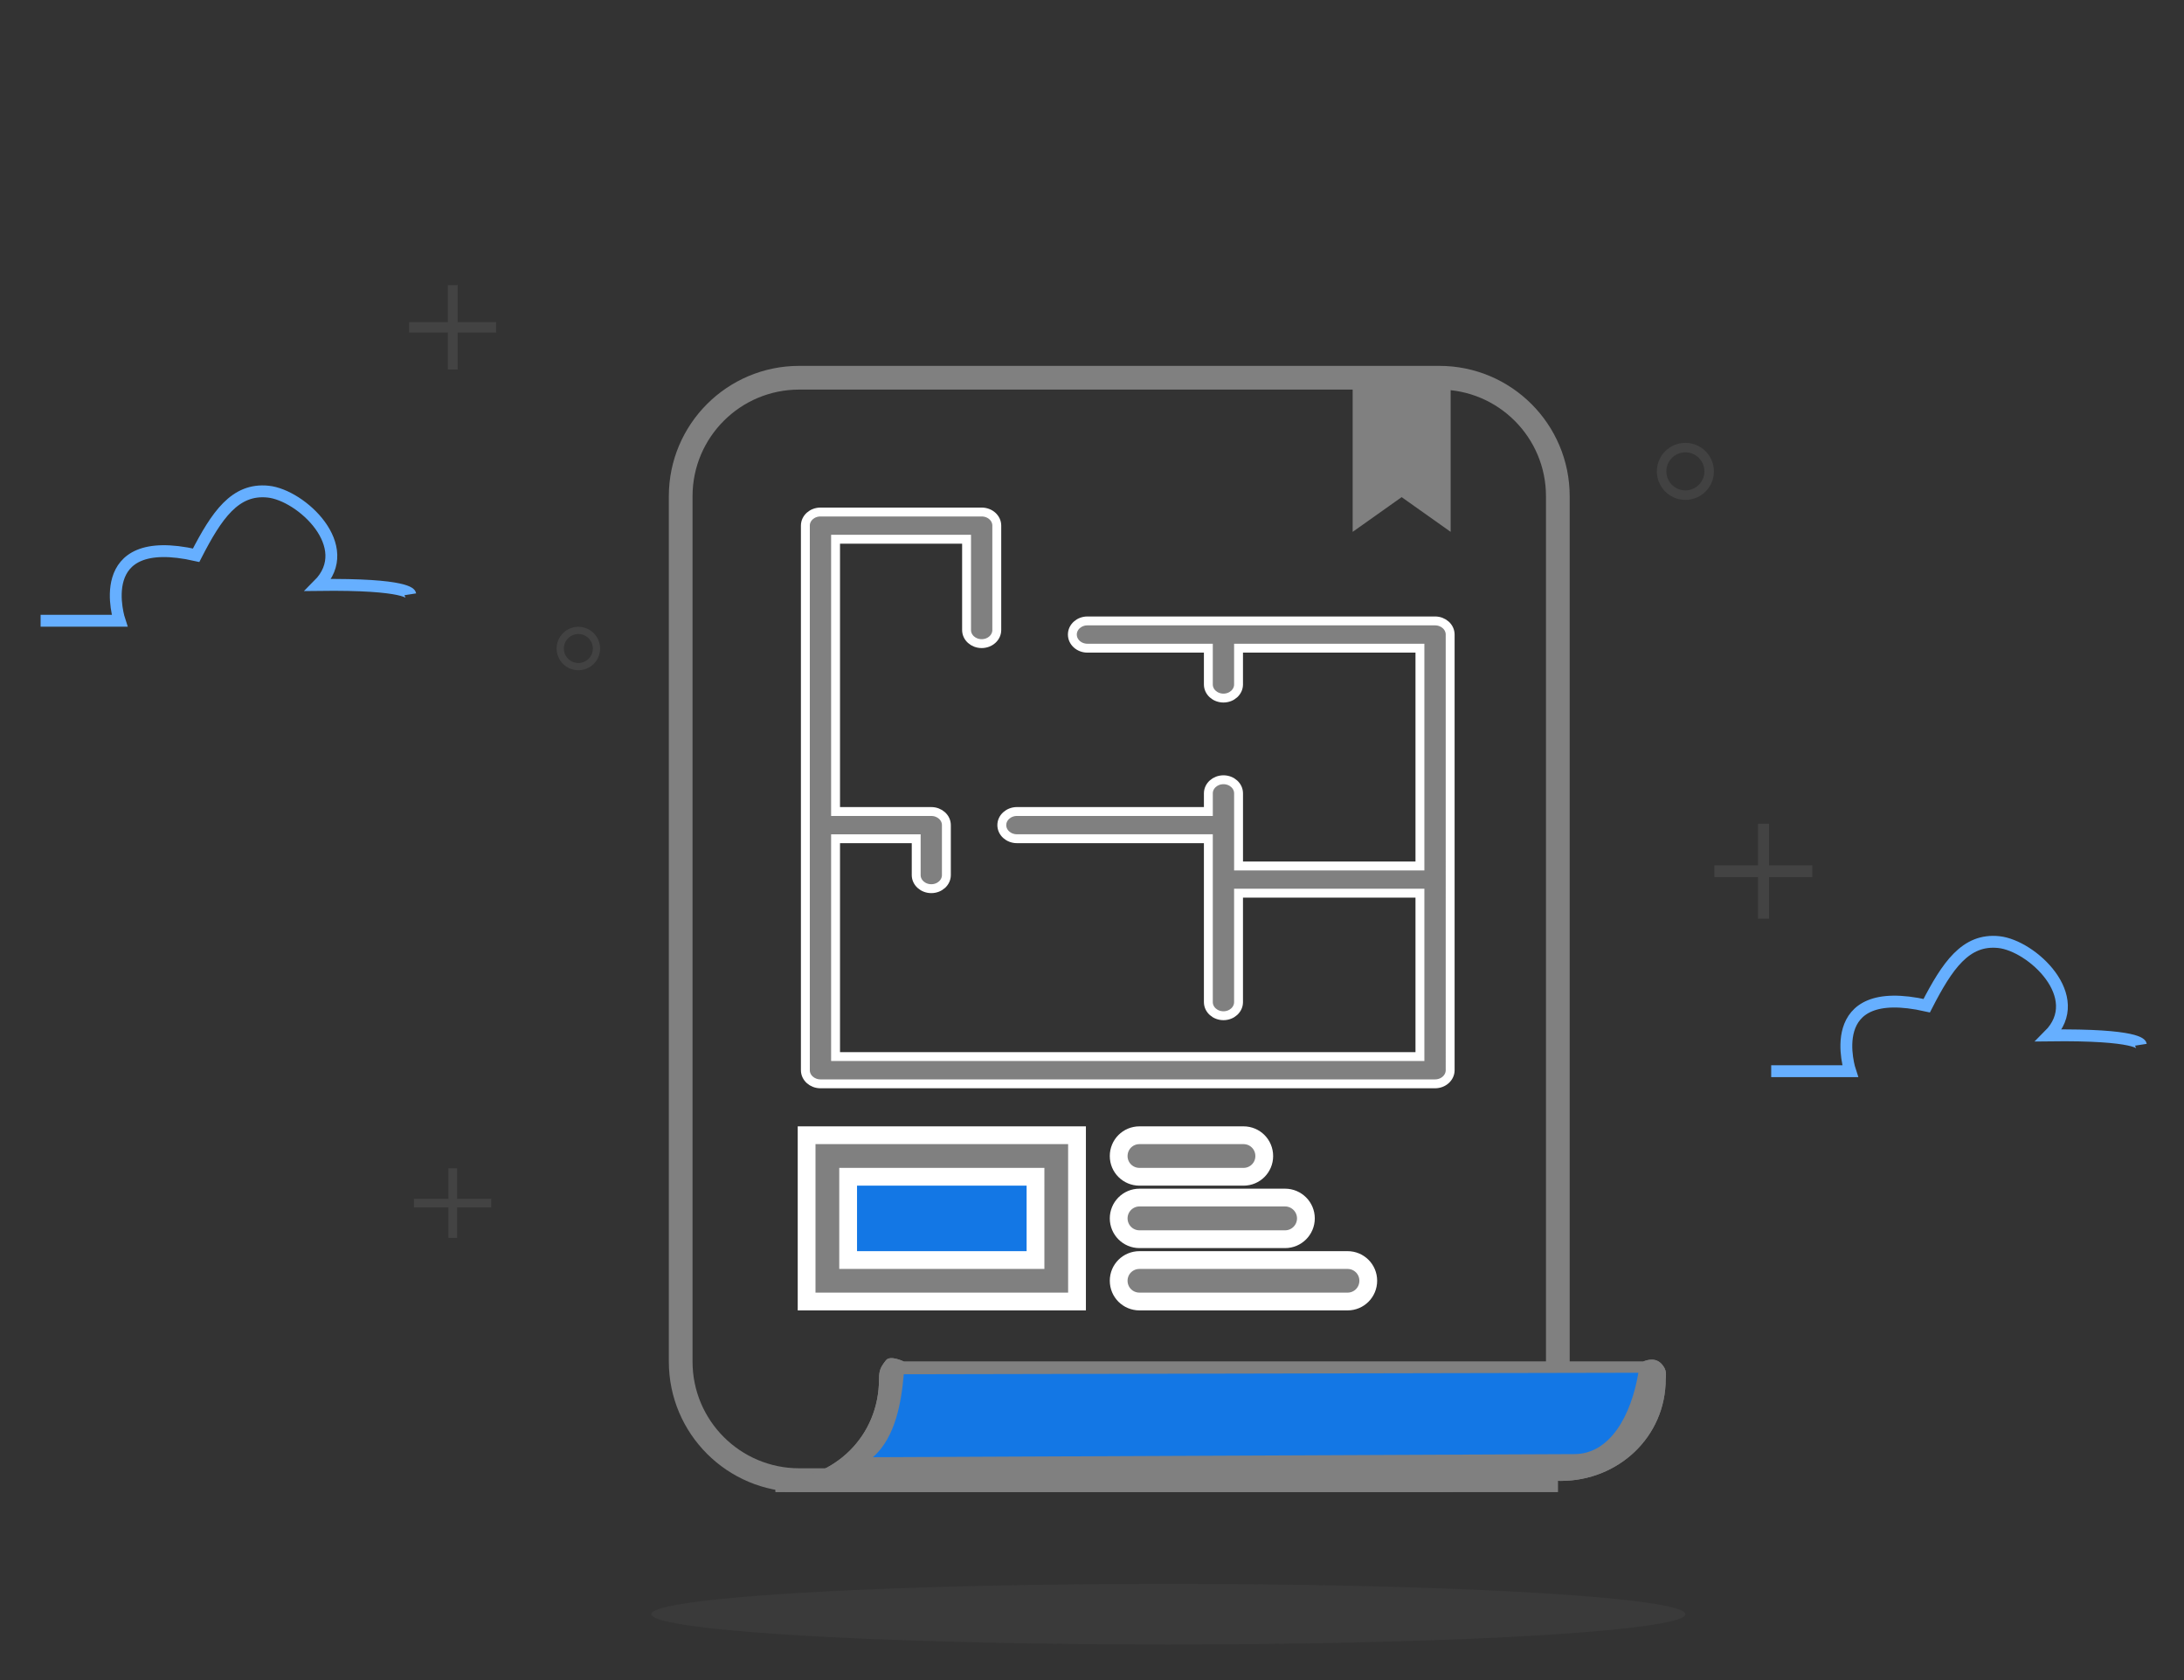 <?xml version="1.0" encoding="utf-8"?>
<!-- Generator: Adobe Illustrator 16.0.0, SVG Export Plug-In . SVG Version: 6.00 Build 0)  -->
<!DOCTYPE svg PUBLIC "-//W3C//DTD SVG 1.1//EN" "http://www.w3.org/Graphics/SVG/1.1/DTD/svg11.dtd">
<svg version="1.1" id="Layer_1" xmlns="http://www.w3.org/2000/svg" xmlns:xlink="http://www.w3.org/1999/xlink" x="0px" y="0px"
	 width="184.252px" height="141.732px" viewBox="0 0 184.252 141.732" enable-background="new 0 0 184.252 141.732"
	 xml:space="preserve">
<rect x="0" y="0" width="184.252" height="141.732" fill="#333333" stroke="none"/>
<g>
	<path fill="none" stroke="#66AFFF" stroke-miterlimit="10" d="M149.426,90.366h6.662c0,0-2.506-7.551,6.459-5.526
		c1.734-3.373,3.277-5.655,6.072-5.365c2.795,0.288,7.471,4.642,4.242,7.873c7.615-0.098,7.754,0.788,7.754,0.788"/>
	<path fill="none" stroke="#66AFFF" stroke-miterlimit="10" d="M3.426,52.366h6.662c0,0-2.506-7.551,6.459-5.526
		c1.734-3.373,3.277-5.655,6.072-5.365c2.795,0.288,7.471,4.642,4.242,7.873c7.615-0.098,7.754,0.788,7.754,0.788"/>
	<g>
		<path opacity="0.2" fill="#808080" d="M144.593,39.766c0-1.33-1.078-2.406-2.406-2.406c-1.33,0-2.408,1.076-2.408,2.406
			c0,1.328,1.078,2.406,2.408,2.406C143.515,42.172,144.593,41.094,144.593,39.766z M140.581,39.766
			c0-0.887,0.719-1.605,1.605-1.605c0.885,0,1.605,0.719,1.605,1.605c0,0.885-0.721,1.604-1.605,1.604
			C141.3,41.369,140.581,40.65,140.581,39.766z"/>
		<path opacity="0.2" fill="#808080" d="M50.627,54.711c0-1.014-0.822-1.834-1.834-1.834s-1.834,0.82-1.834,1.834
			c0,1.012,0.822,1.832,1.834,1.832S50.627,55.723,50.627,54.711z M47.57,54.711c0-0.676,0.547-1.223,1.223-1.223
			s1.223,0.547,1.223,1.223c0,0.674-0.547,1.221-1.223,1.221S47.57,55.385,47.57,54.711z"/>
		<g opacity="0.2">
			<path fill="#808080" d="M152.897,73.994h-3.649v3.51h-0.934v-3.51h-3.681v-0.995h3.681V69.49h0.934v3.509h3.649V73.994z"/>
		</g>
		<g opacity="0.2">
			<path fill="#808080" d="M41.858,28.055h-3.244v3.119h-0.83v-3.119h-3.271V27.17h3.271v-3.119h0.83v3.119h3.244V28.055z"/>
		</g>
		<g opacity="0.2">
			<path fill="#808080" d="M41.447,101.86h-2.881v2.571H37.83v-2.571h-2.906v-0.729h2.906V98.56h0.736v2.572h2.881V101.86z"/>
		</g>
	</g>
	<ellipse opacity="0.1" fill="#808080" cx="98.566" cy="136.173" rx="43.619" ry="2.56"/>
	<g>
		<g>
			<g>
				<path fill="#808080" d="M132.426,114.866c0,6.075-4.925,11-11,11h-54c-6.075,0-11-4.925-11-11v-73c0-6.075,4.925-11,11-11h54
					c6.075,0,11,4.925,11,11V114.866z M130.426,41.866c0-4.971-4.029-9-9-9h-54c-4.971,0-9,4.029-9,9v73c0,4.971,4.029,9,9,9h54
					c4.971,0,9-4.029,9-9V41.866z"/>
			</g>
			<path fill="#808080" d="M140.121,115.008c-0.592-0.592-1.499-0.142-1.499-0.142h-7.063h-8.388H76.268
				c0,0-1.165-0.571-1.521-0.113c-0.439,0.565-0.588,0.83-0.588,1.579c0,4.821-3.732,8.5-8.732,8.591v0.942h66v-0.942
				c0,0,0.177,0.008,0.232,0.008c4.879,0,8.867-3.721,8.867-8.599C140.525,116.054,140.7,115.586,140.121,115.008z"/>
		</g>
		<path fill="#808080" d="M140.121,115.008c-0.592-0.592-1.499-0.142-1.499-0.142h-7.063h-8.388H76.268c0,0-1.165-0.571-1.521-0.113
			c-0.439,0.565-0.588,0.83-0.588,1.579c0,4.821-3.732,8.5-8.732,8.591v0.942h66v-0.942c0,0,0.177,0.008,0.232,0.008
			c4.879,0,8.867-3.721,8.867-8.599C140.525,116.054,140.7,115.586,140.121,115.008z"/>
		<path fill-rule="evenodd" clip-rule="evenodd" fill="#1377E5" d="M73.643,122.932c1.928-1.696,2.4-4.691,2.604-7l61.975-0.125
			c-0.607,3.595-2.381,6.863-5.412,6.863L73.643,122.932z"/>
	</g>
	<g>
		<g>
			<rect x="71.553" y="99.273" fill="#1377E5" width="15.807" height="7.025"/>
			<path fill="#808080" stroke="#FFFFFF" stroke-width="1.5" stroke-miterlimit="10" d="M90.861,95.77H68.049v14.027h22.813V95.77z
				 M87.359,106.299H71.553v-7.025h15.807V106.299z M87.359,99.273"/>
		</g>
		<path fill="#808080" stroke="#FFFFFF" stroke-width="1.5" stroke-miterlimit="10" d="M96.133,95.77
			c-0.977,0-1.756,0.779-1.756,1.758c0,0.965,0.779,1.746,1.756,1.746h8.776c0.97,0,1.749-0.781,1.749-1.746
			c0-0.979-0.779-1.758-1.749-1.758H96.133L96.133,95.77z M96.133,95.77"/>
		<path fill="#808080" stroke="#FFFFFF" stroke-width="1.5" stroke-miterlimit="10" d="M96.133,101.028
			c-0.977,0-1.756,0.791-1.756,1.756c0,0.967,0.779,1.757,1.756,1.757h12.283c0.969,0,1.756-0.79,1.756-1.757
			c0-0.965-0.787-1.756-1.756-1.756H96.133L96.133,101.028z M96.133,101.028"/>
		<path fill="#808080" stroke="#FFFFFF" stroke-width="1.5" stroke-miterlimit="10" d="M96.133,106.299
			c-0.977,0-1.756,0.777-1.756,1.744c0,0.977,0.779,1.754,1.756,1.754h17.555c0.967,0,1.745-0.777,1.745-1.754
			c0-0.967-0.778-1.744-1.745-1.744H96.133L96.133,106.299z M96.133,106.299"/>
	</g>
	<g>
		<path fill="#808080" stroke="#FFFFFF" stroke-width="0.75" stroke-miterlimit="10" d="M69.218,91.433h51.849
			c0.707,0,1.275-0.517,1.275-1.15V53.53c0-0.633-0.568-1.149-1.275-1.149H91.742c-0.705,0-1.273,0.517-1.273,1.149
			c0,0.636,0.568,1.151,1.273,1.151h10.2v3.062c0,0.63,0.57,1.147,1.274,1.147c0.707,0,1.273-0.518,1.273-1.147v-3.062h15.303
			v18.374H104.49v-6.128c0-0.631-0.566-1.146-1.273-1.146c-0.704,0-1.274,0.515-1.274,1.146v1.533H85.795
			c-0.704,0-1.278,0.515-1.278,1.147c0,0.637,0.574,1.148,1.278,1.148h16.147v13.784c0,0.633,0.57,1.148,1.274,1.148
			c0.707,0,1.273-0.516,1.273-1.148v-9.189h15.303v13.784H70.492V70.757h6.803v3.066c0,0.629,0.568,1.146,1.274,1.146
			s1.272-0.517,1.272-1.146v-4.215c0-0.633-0.566-1.147-1.272-1.147h-8.077V45.49h11.052v7.66c0,0.633,0.567,1.146,1.275,1.146
			c0.706,0,1.274-0.514,1.274-1.146v-8.809c0-0.634-0.568-1.146-1.274-1.146H69.218c-0.704,0-1.274,0.512-1.274,1.146v45.94
			C67.943,90.916,68.514,91.433,69.218,91.433L69.218,91.433z M69.218,91.433"/>
	</g>
	<g>
		<g>
			<path fill="#808080" d="M114.117,31.521v13.348l4.133-2.93l4.134,2.93V31.521H114.117z M114.117,31.521"/>
		</g>
	</g>
</g>
</svg>
